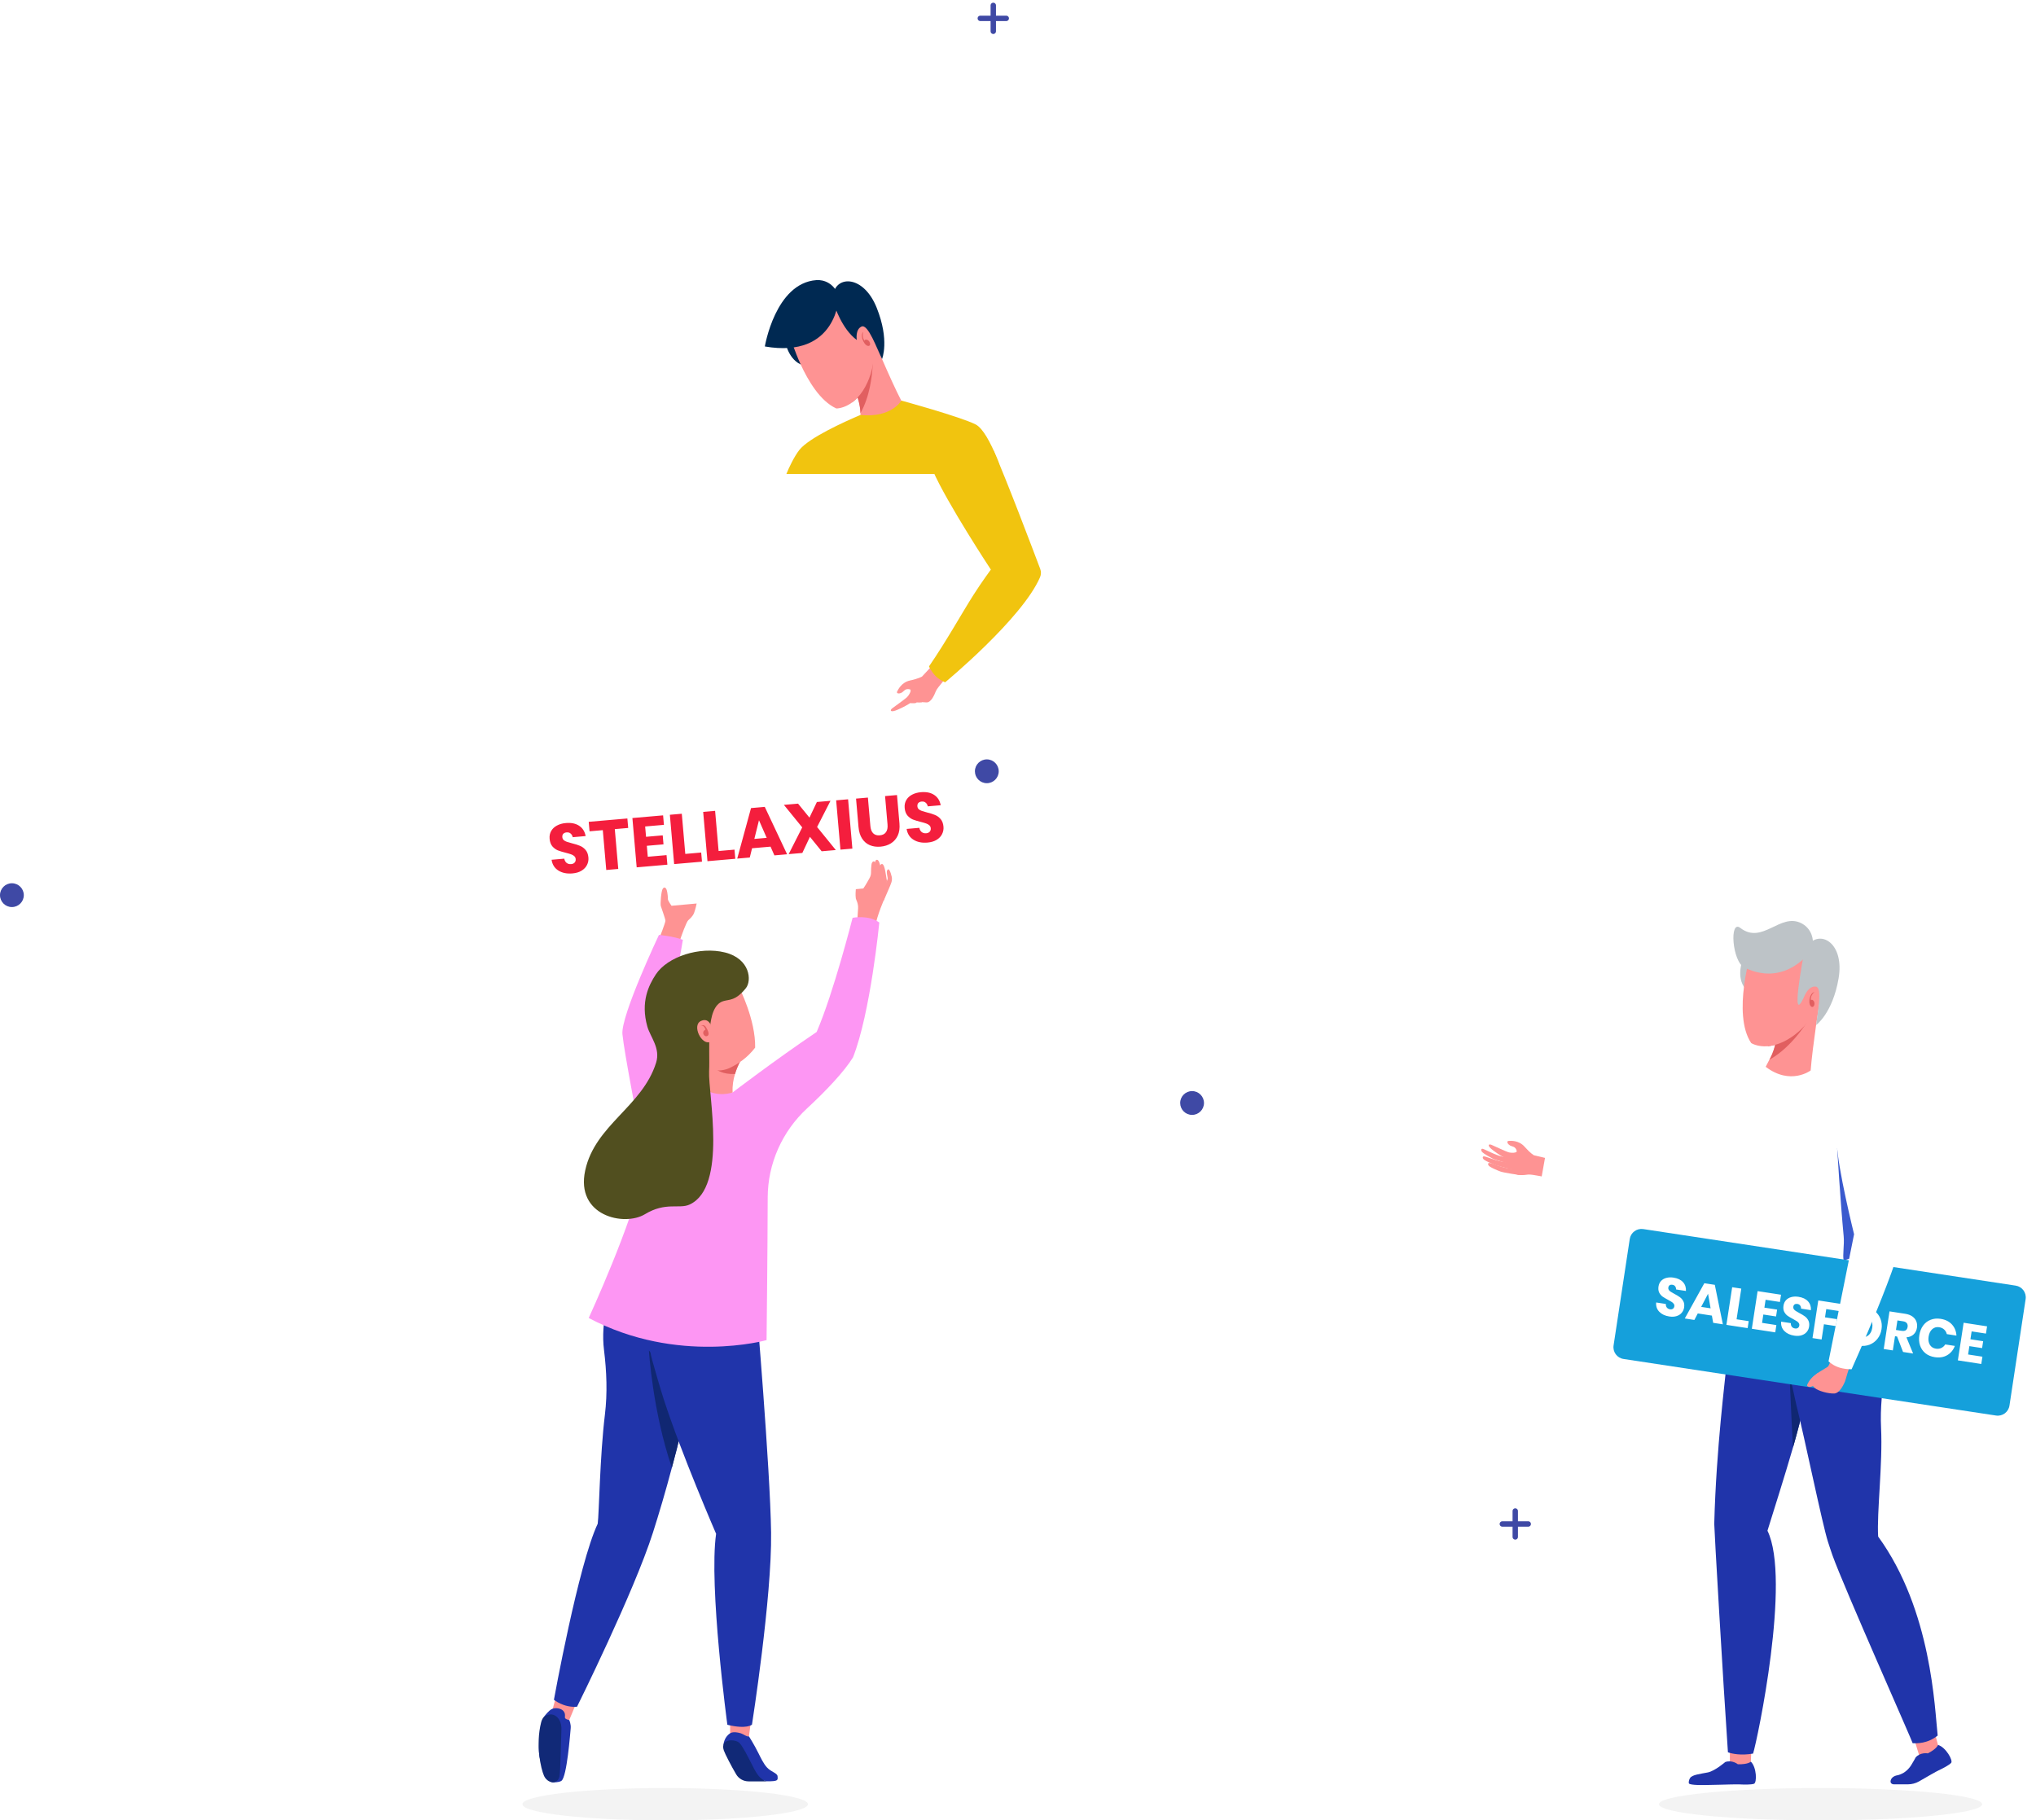 <svg width="378" height="338" viewBox="0 0 378 338" fill="none" xmlns="http://www.w3.org/2000/svg">
<path d="M67 68.41H71.82" stroke="white" stroke-miterlimit="10" stroke-linecap="round"/>
<path d="M69.41 66V70.81" stroke="white" stroke-miterlimit="10" stroke-linecap="round"/>
<path d="M188.43 274.11H193.24" stroke="white" stroke-miterlimit="10" stroke-linecap="round"/>
<path d="M190.84 271.7V276.52" stroke="white" stroke-miterlimit="10" stroke-linecap="round"/>
<path d="M137.57 52.02C137.57 53.24 136.58 54.23 135.36 54.23C134.14 54.23 133.15 53.24 133.15 52.02C133.15 50.8 134.14 49.81 135.36 49.81C136.59 49.82 137.57 50.8 137.57 52.02Z" fill="white"/>
<path d="M317.42 74.21C317.42 75.43 316.43 76.42 315.21 76.42C313.99 76.42 313 75.43 313 74.21C313 72.99 313.99 72 315.21 72C316.44 72.01 317.42 72.99 317.42 74.21Z" fill="white"/>
<path d="M365.89 145.03C365.89 146.25 364.9 147.24 363.68 147.24C362.46 147.24 361.47 146.25 361.47 145.03C361.47 143.81 362.46 142.82 363.68 142.82C364.9 142.82 365.89 143.81 365.89 145.03Z" fill="white"/>
<path d="M223.53 204.8C223.53 206.02 222.54 207.01 221.32 207.01C220.1 207.01 219.11 206.02 219.11 204.8C219.11 203.58 220.1 202.59 221.32 202.59C222.54 202.59 223.53 203.58 223.53 204.8Z" fill="#3F49A5"/>
<path d="M185.42 143.21C185.42 144.43 184.43 145.42 183.21 145.42C181.99 145.42 181 144.43 181 143.21C181 141.99 181.99 141 183.21 141C184.43 141 185.42 141.99 185.42 143.21Z" fill="#3F49A5"/>
<path d="M89.65 194.11C89.65 195.33 88.66 196.32 87.44 196.32C86.22 196.32 85.23 195.33 85.23 194.11C85.23 192.89 86.22 191.9 87.44 191.9C88.66 191.9 89.65 192.89 89.65 194.11Z" fill="white"/>
<path d="M4.42 166.21C4.42 167.43 3.43 168.42 2.21 168.42C0.99 168.42 0 167.43 0 166.21C0 164.99 0.99 164 2.21 164C3.43 164 4.42 164.99 4.42 166.21Z" fill="#3F49A5"/>
<path d="M182 3.41H186.82" stroke="#3F49A5" stroke-miterlimit="10" stroke-linecap="round"/>
<path d="M184.41 1V5.81" stroke="#3F49A5" stroke-miterlimit="10" stroke-linecap="round"/>
<path d="M251 129.4H255.81" stroke="white" stroke-miterlimit="10" stroke-linecap="round"/>
<path d="M253.4 127V131.81" stroke="white" stroke-miterlimit="10" stroke-linecap="round"/>
<path d="M278.92 282.97H283.73" stroke="#3F49A5" stroke-miterlimit="10" stroke-linecap="round"/>
<path d="M281.32 280.56V285.37" stroke="#3F49A5" stroke-miterlimit="10" stroke-linecap="round"/>
<path d="M25.5 225.98H30.31" stroke="white" stroke-miterlimit="10" stroke-linecap="round"/>
<path d="M27.91 223.57V228.39" stroke="white" stroke-miterlimit="10" stroke-linecap="round"/>
<ellipse cx="123.5" cy="335" rx="26.5" ry="3" fill="#C4C4C4" fill-opacity="0.2"/>
<ellipse cx="338" cy="335" rx="30" ry="3" fill="#C4C4C4" fill-opacity="0.2"/>
<path d="M178.87 163.3L99.18 170.9C97.97 171.01 96.9 170.12 96.79 168.91L95 149C94.89 147.78 95.78 146.71 97 146.61L176.69 139.01C177.89 138.9 178.96 139.79 179.07 141L180.86 160.91C180.98 162.12 180.08 163.19 178.87 163.3Z" fill="white"/>
<path d="M109.245 159.227C109.287 159.711 109.2 160.166 108.985 160.594C108.778 161.021 108.444 161.376 107.981 161.66C107.528 161.943 106.96 162.114 106.277 162.173C105.25 162.263 104.382 162.086 103.674 161.643C102.965 161.2 102.542 160.532 102.404 159.639L104.761 159.434C104.825 159.777 104.97 160.038 105.194 160.219C105.427 160.399 105.708 160.474 106.036 160.446C106.321 160.421 106.539 160.324 106.689 160.154C106.84 159.984 106.904 159.77 106.881 159.511C106.861 159.278 106.766 159.09 106.598 158.948C106.437 158.806 106.241 158.697 106.008 158.621C105.775 158.537 105.453 158.443 105.044 158.34C104.448 158.191 103.957 158.043 103.57 157.894C103.191 157.735 102.852 157.486 102.552 157.147C102.261 156.798 102.09 156.33 102.039 155.743C101.992 155.199 102.089 154.716 102.331 154.295C102.573 153.874 102.926 153.539 103.392 153.29C103.865 153.031 104.417 152.874 105.047 152.82C106.066 152.731 106.894 152.903 107.532 153.335C108.179 153.766 108.577 154.401 108.729 155.24L106.333 155.448C106.263 155.15 106.13 154.922 105.934 154.765C105.746 154.599 105.5 154.529 105.198 154.555C104.939 154.578 104.733 154.665 104.581 154.817C104.438 154.969 104.378 155.179 104.401 155.446C104.42 155.662 104.505 155.842 104.657 155.985C104.816 156.119 105.008 156.224 105.232 156.301C105.456 156.377 105.778 156.471 106.196 156.582C106.801 156.73 107.297 156.887 107.686 157.053C108.073 157.211 108.417 157.464 108.717 157.812C109.017 158.16 109.193 158.632 109.245 159.227ZM116.477 151.97L116.63 153.732L114.143 153.948L114.786 161.343L112.558 161.536L111.915 154.141L109.455 154.355L109.302 152.594L116.477 151.97ZM119.778 153.458L119.944 155.375L123.04 155.106L123.185 156.777L120.089 157.046L120.266 159.079L123.75 158.776L123.904 160.551L118.206 161.046L117.41 151.889L123.109 151.394L123.262 153.155L119.778 153.458ZM127.229 158.552L130.182 158.296L130.329 159.992L125.162 160.441L124.366 151.285L126.581 151.092L127.229 158.552ZM133.414 158.015L136.367 157.758L136.514 159.455L131.347 159.904L130.551 150.747L132.766 150.555L133.414 158.015ZM143.059 157.203L139.627 157.501L139.202 159.221L136.871 159.424L139.435 150.041L141.987 149.819L146.131 158.619L143.774 158.824L143.059 157.203ZM142.343 155.569L140.91 152.301L140.05 155.768L142.343 155.569ZM152.548 158.062L150.371 155.38L148.96 158.374L146.422 158.594L148.939 153.626L145.536 149.446L148.165 149.217L150.282 151.813L151.662 148.913L154.187 148.694L151.7 153.556L155.177 157.834L152.548 158.062ZM157.454 148.41L158.249 157.567L156.035 157.759L155.239 148.603L157.454 148.41ZM161.133 148.091L161.592 153.375C161.645 153.979 161.818 154.429 162.114 154.726C162.418 155.021 162.829 155.146 163.347 155.101C163.865 155.056 164.244 154.862 164.484 154.52C164.732 154.176 164.831 153.702 164.778 153.098L164.319 147.814L166.534 147.621L166.993 152.905C167.068 153.769 166.963 154.513 166.678 155.138C166.392 155.754 165.969 156.239 165.408 156.592C164.855 156.936 164.211 157.14 163.478 157.204C162.744 157.268 162.083 157.177 161.497 156.932C160.91 156.687 160.431 156.281 160.06 155.713C159.688 155.145 159.465 154.429 159.39 153.566L158.931 148.282L161.133 148.091ZM175.164 153.5C175.206 153.984 175.12 154.439 174.905 154.867C174.698 155.294 174.364 155.649 173.901 155.933C173.447 156.216 172.879 156.387 172.197 156.446C171.17 156.536 170.302 156.359 169.593 155.916C168.885 155.473 168.462 154.805 168.323 153.912L170.68 153.707C170.745 154.05 170.889 154.311 171.114 154.492C171.347 154.671 171.628 154.747 171.956 154.719C172.241 154.694 172.458 154.597 172.609 154.427C172.759 154.257 172.823 154.043 172.801 153.784C172.781 153.551 172.686 153.363 172.517 153.221C172.357 153.079 172.16 152.97 171.928 152.894C171.694 152.81 171.373 152.716 170.964 152.613C170.368 152.464 169.877 152.316 169.49 152.167C169.11 152.008 168.771 151.759 168.472 151.42C168.181 151.071 168.01 150.603 167.959 150.016C167.911 149.472 168.009 148.989 168.25 148.568C168.492 148.147 168.846 147.812 169.311 147.563C169.785 147.304 170.337 147.147 170.967 147.093C171.986 147.004 172.814 147.176 173.452 147.607C174.098 148.038 174.497 148.674 174.648 149.513L172.252 149.721C172.183 149.423 172.05 149.195 171.854 149.038C171.665 148.872 171.42 148.802 171.118 148.828C170.859 148.851 170.653 148.938 170.501 149.09C170.358 149.242 170.298 149.452 170.321 149.719C170.34 149.935 170.425 150.115 170.576 150.258C170.736 150.392 170.928 150.497 171.152 150.574C171.376 150.65 171.697 150.744 172.116 150.855C172.72 151.003 173.217 151.16 173.605 151.326C173.993 151.484 174.337 151.737 174.637 152.085C174.937 152.433 175.113 152.905 175.164 153.5Z" fill="#F41E3D"/>
<path d="M159.17 170.83C159.17 170.83 159.24 169.79 159.31 168.71C159.38 167.72 158.93 167.07 158.89 166.83C158.78 166.19 158.89 165.1 158.89 165.1L160.28 164.97C160.28 164.97 160.87 164.12 161.45 163.02C161.61 162.72 161.71 162.4 161.71 162.06C161.71 161.19 161.74 161.09 161.79 160.58C161.85 159.88 162.42 159.62 162.63 160.45C162.83 161.22 162.81 162.29 162.81 162.69C162.81 163.09 162.07 164.85 162.07 164.85C162.07 164.85 164.2 166.08 164.26 166.48C164.32 166.88 163.34 168.52 162.59 171.46" fill="#FE9393"/>
<path d="M162.52 160.74C162.52 160.74 162.3 159.76 162.75 159.65C163.12 159.55 163.33 160.32 163.44 160.74C163.55 161.16 163.75 162.51 163.83 162.96C163.91 163.41 162.86 166.04 162.86 166.04L161.66 164.98L162.25 161.91" fill="#FE9393"/>
<path d="M163.35 161.33C163.35 161.33 163.29 160.61 163.63 160.45C163.97 160.29 164.16 160.9 164.27 161.33C164.38 161.75 164.58 163.1 164.66 163.55C164.74 164 163.69 166.63 163.69 166.63L162.49 165.57L163.08 162.5" fill="#FE9393"/>
<path d="M164.66 161.71C164.6 162.1 164.76 162.72 164.8 163C164.84 163.32 164.46 164.01 164.46 164.01L163.67 166.28L164.06 167.26L165.29 164.4L165.5 163.82C165.61 163.48 165.63 163.12 165.55 162.77C165.37 162.02 165.02 160.87 164.66 161.71Z" fill="#FE9393"/>
<path d="M122.38 174.27C122.38 174.27 123.56 171.32 123.54 170.94C123.52 170.56 122.79 168.59 122.68 168.21C122.58 167.83 122.74 165.45 123.05 165.01C123.36 164.57 123.68 164.88 123.8 165.32C123.93 165.76 124.02 166.65 124 166.93C123.98 167.21 124.67 168.18 124.67 168.18L128.12 167.87L129.34 167.76C129.34 167.76 129.12 168.84 128.87 169.49C128.62 170.15 128.12 170.55 127.77 170.88C127.43 171.21 126.52 173.7 126.22 174.65" fill="#FE9393"/>
<path d="M135.55 317.37V322.41C135.55 322.41 137.36 322.97 139.05 322.41L139.71 317.37" fill="#FE9393"/>
<path d="M103.62 313.6L102.3 318.46C102.3 318.46 103.9 319.48 105.68 319.38L107.63 314.69" fill="#FE9393"/>
<path d="M122.34 173.59C122.34 173.59 125.16 173.85 126.78 174.51C126.78 174.51 124.8 186.69 122.84 191.38C121.27 195.15 124.27 205.29 124.27 205.29L118.56 209.17C118.56 209.17 115.89 195.45 115.56 192.03C115.23 188.61 122.34 173.59 122.34 173.59Z" fill="#FD96F3"/>
<path d="M129.84 243.67C129.84 247.83 129.09 253.18 127.98 258.82C127.08 263.36 125.94 268.07 124.74 272.51C123.56 276.97 122.32 281.13 121.23 284.55C117.69 295.64 107.13 316.9 107.13 316.9C104.67 317.11 102.84 315.61 102.84 315.61C102.84 315.61 107.39 290.48 110.97 282.92C111.23 281.03 111.36 270.44 112.31 262.64C112.79 258.67 112.63 254.65 112.14 250.68C111.47 245.36 113.25 240.34 113.25 240.34L129.84 243.67Z" fill="#2034AA"/>
<path d="M127.98 258.82C127.08 263.36 125.94 268.07 124.74 272.51C121.14 262 120.48 250.77 120.48 250.77C120.48 250.77 125.8 256.7 127.98 258.82Z" fill="#102772"/>
<path d="M140.35 241.5C140.35 241.5 142.99 272.53 143.16 284.55C143.33 296.56 139.61 320.22 139.61 320.22C139.61 320.22 138.65 321.14 135.04 320.25C135.04 320.25 131.57 294.52 132.95 284.79C132.95 284.79 126.48 269.88 123.22 259.78C122.6 257.85 121.52 254.14 121.08 252.52C118.33 242.43 125.59 236.17 125.59 236.17" fill="#2034AA"/>
<path d="M158.29 170.42C158.29 170.42 154.79 184.27 151.62 191.61C143.8 196.89 136.02 202.84 136.02 202.84L128 200.71C124 203.07 121.08 208.47 119.32 217.6C117.58 226.73 109.3 244.72 109.3 244.72C125.83 253.48 142.32 248.83 142.32 248.83C142.32 248.83 142.51 232.18 142.53 222.37C142.54 216.06 145.22 210.06 149.86 205.78C153.34 202.57 156.81 198.89 158.37 196.32C161.62 188.1 163.25 171.29 163.25 171.29C161.17 169.8 158.29 170.42 158.29 170.42Z" fill="#FD96F3"/>
<path d="M136.46 199.42C136.16 200.4 135.94 201.59 136.02 202.83C136.02 202.83 133.22 203.91 130.59 202.1C127.96 200.29 130.63 196.89 130.63 196.89H137.52C137.52 196.89 136.91 197.92 136.46 199.42Z" fill="#FE9393"/>
<path d="M137.52 196.89C137.52 196.89 136.91 197.92 136.46 199.42C134.17 199.52 133.09 198.63 133.09 198.63C133.09 198.63 133.72 197.71 134.29 196.89H137.52Z" fill="#E15F60"/>
<path d="M137.28 183.45C137.28 183.45 140.3 189.36 140.2 194.52C138.79 196.38 137.04 197.54 135.57 198.25C133.6 199.2 131.22 198.81 129.68 197.25C128.81 196.37 127.85 195.14 126.96 193.45C123.03 185.97 131.63 177.64 137.28 183.45Z" fill="#FE9393"/>
<path d="M134.6 176.85C139.28 178.02 139.61 182.09 138.47 183.49C136.54 185.87 135.46 185.53 134.28 185.89C130.88 186.93 131.86 194.81 131.65 198.93C131.45 203.05 135.12 220.4 128.02 223.66C126.09 224.54 123.6 223.11 119.74 225.45C115.87 227.79 106.81 225.76 108.65 217.31C110.48 208.86 119.26 205.47 121.81 197.32C122.66 194.62 120.73 192.54 120.19 190.63C118.88 186 120.47 182.9 121.75 180.94C123.93 177.62 129.92 175.68 134.6 176.85Z" fill="#514F1F"/>
<path d="M131.96 190.31C131.96 190.31 131.47 188.92 130.1 189.59C128.43 190.41 130.26 194.1 131.82 193.47" fill="#FE9393"/>
<path d="M130.11 190.41C130.11 190.41 130.7 190.16 131.02 190.65C131.42 191.26 131.92 192.25 131.17 192.4C130.66 192.5 130.18 191.51 130.98 191.2C130.99 191.2 130.75 190.31 130.11 190.41Z" fill="#E15F60"/>
<path d="M134.32 323.92C134.32 323.92 134.42 322.55 135.55 321.84C135.55 321.84 136.06 321.38 137.56 321.84C138.02 321.98 138.65 322.52 139.05 322.4C139.05 322.4 139.98 323.85 140.83 325.56C141.22 326.34 141.73 327.44 142.38 328.16C143.15 329.01 144.31 329.21 144.36 329.8C144.43 330.57 144.49 330.75 142.38 330.75C142.38 330.75 139.5 330.05 138.71 329.23C137.93 328.43 134.32 323.92 134.32 323.92Z" fill="#2034AA"/>
<path d="M138.98 330.76C138.04 330.76 137.16 330.27 136.68 329.46C135.8 327.98 134.61 325.67 134.38 325.01C133.61 322.74 136.61 322.86 137.34 323.68C137.97 324.39 138.88 326.21 139.71 327.84C140.53 329.47 141.14 330.44 142.39 330.77H138.98V330.76Z" fill="#112977"/>
<path d="M105.69 319.38C105.69 319.38 106.04 320.13 105.95 320.96C105.87 321.79 105.25 330 104.23 330.66C104.03 330.79 103.68 330.94 102.71 330.94C101.75 330.94 101.35 329.47 100.44 327.18C99.5 324.83 100.5 321.07 100.84 319.04C100.98 318.71 101.56 318.04 102.05 317.6C102.4 317.28 102.87 317.14 103.34 317.17C104.03 317.23 104.98 317.52 104.89 318.69C104.87 318.96 104.8 319.16 105.69 319.38Z" fill="#2034AA"/>
<path d="M100.47 319.78C100.72 318.79 101.31 318.44 102.1 318.34C103.01 318.22 104.33 319.11 104.23 321.24C104.14 323.37 104.05 329.11 103.87 329.84C103.45 331.53 101.58 331.08 100.99 329.7C100.44 328.45 99.39 324.05 100.47 319.78Z" fill="#112977"/>
<path d="M321.164 321.88V327.92C321.164 327.92 322.984 328.42 325.024 327.92L325.314 321.17" fill="#FE9393"/>
<path d="M325.064 327.1C325.064 327.1 324.544 327.64 322.644 327.58C322.644 327.58 321.594 326.72 320.304 327.17C320.304 327.17 318.404 328.83 317.064 329.1C315.714 329.37 314.144 329.53 313.784 330.13C313.424 330.72 313.554 331.11 313.554 331.11C313.554 331.11 313.464 331.36 315.104 331.43C316.744 331.5 322.014 331.27 322.924 331.32C323.834 331.37 325.064 331.39 325.634 331.21C326.214 331.02 326.154 328.16 325.064 327.1Z" fill="#2034AA"/>
<path d="M354.574 320.3L356.354 326.07C356.354 326.07 358.244 326.01 360.044 324.93L358.334 318.39" fill="#FE9393"/>
<path d="M362.244 327.33C361.834 327.76 360.744 328.33 359.914 328.72C359.454 328.93 357.854 329.86 356.274 330.77C355.654 331.12 354.934 331.31 354.224 331.31H351.634C351.154 331.31 350.974 330.98 350.994 330.77C351.024 330.23 351.484 329.77 352.244 329.63C352.434 329.6 352.624 329.54 352.814 329.46C353.664 329.14 354.354 328.5 354.834 327.74C355.314 326.98 355.654 326.31 355.654 326.31C356.564 325.3 357.904 325.56 357.904 325.56C359.604 324.72 359.804 323.99 359.804 323.99C361.254 324.4 362.654 326.9 362.244 327.33Z" fill="#2034AA"/>
<path d="M335.154 257.95C335.074 259.16 334.964 260.21 334.824 261.02C334.524 262.8 333.784 265.61 332.884 268.76C331.324 274.16 329.284 280.53 328.144 284.22C332.554 293.24 326.264 323.12 325.474 325.6C323.274 325.98 321.604 325.65 320.804 325.36C319.864 311.59 318.244 283.6 318.264 282.93C318.634 268.77 320.364 255.71 320.504 253.63C320.654 251.55 320.864 239.91 321.864 239.51C324.064 238.69 329.774 236.79 332.354 240.54C335.054 244.47 335.484 252.67 335.154 257.95Z" fill="#2034AA"/>
<path d="M335.154 257.95C335.074 259.16 334.964 260.21 334.824 261.02C334.524 262.8 333.784 265.61 332.884 268.76C332.614 264.3 332.094 251.91 332.094 251.91L335.154 257.95Z" fill="#102772"/>
<path d="M359.744 322.25C357.874 323.77 355.884 323.71 355.084 323.67C355.474 324.22 342.334 294.74 340.204 288.76C340.074 288.38 339.524 286.78 339.364 286.24C338.354 283.1 335.074 267.13 333.514 260.88L329.084 240.81C329.084 240.81 323.034 241.63 327.364 241.38C332.864 241.05 339.724 238.31 339.724 238.31C348.894 246.13 349.734 255.13 349.354 259.63C349.204 261.45 349.144 263.27 349.234 265.1C349.564 271.82 348.424 280.81 348.694 285.3C358.654 299 359.194 317.3 359.744 322.25Z" fill="#2034AA"/>
<path d="M320.924 201.64C322.564 200.27 325.184 198.95 327.814 198.08C329.674 197.77 332.834 197.91 336.164 198.77C340.024 199.77 344.514 200.62 345.184 202.08C345.814 203.47 346.494 217.73 345.574 222.64C344.874 226.34 343.094 235.49 343.094 237.7C343.094 239.91 344.284 240.86 343.724 241.5C342.484 242.94 334.004 243.54 330.024 243.54C326.484 243.54 320.444 242.6 320.144 241.46C319.694 239.77 320.834 239.84 320.994 238.07C321.134 236.31 319.534 203.24 320.924 201.64Z" fill="white"/>
<path d="M341.084 213.2C341.084 213.2 341.664 222.9 342.294 229.55C342.444 231.14 342.064 233.03 342.294 234.03L346.014 232.93L343.074 216.79L341.084 213.2Z" fill="#3A5ACE"/>
<g filter="url(#filter0_d)">
<path d="M371.564 261.83L302.424 251.33C301.224 251.15 300.394 250.03 300.574 248.82L303.574 229.06C303.754 227.86 304.874 227.03 306.084 227.21L375.224 237.71C376.424 237.89 377.254 239.01 377.074 240.22L374.074 259.98C373.894 261.19 372.774 262.02 371.564 261.83Z" fill="#15A0DB"/>
</g>
<path d="M312.668 242.777C312.611 243.146 312.464 243.471 312.225 243.752C311.993 244.033 311.678 244.238 311.281 244.365C310.89 244.494 310.434 244.519 309.914 244.439C309.13 244.319 308.513 244.028 308.065 243.568C307.616 243.108 307.421 242.532 307.48 241.84L309.279 242.116C309.265 242.383 309.325 242.605 309.46 242.781C309.602 242.958 309.798 243.065 310.048 243.104C310.265 243.137 310.446 243.104 310.589 243.005C310.733 242.905 310.82 242.757 310.85 242.559C310.877 242.381 310.841 242.224 310.74 242.087C310.646 241.951 310.519 241.834 310.359 241.735C310.2 241.63 309.977 241.501 309.69 241.349C309.272 241.13 308.932 240.929 308.669 240.747C308.415 240.56 308.207 240.312 308.045 240.004C307.891 239.69 307.848 239.309 307.917 238.861C307.981 238.446 308.141 238.103 308.399 237.833C308.656 237.562 308.981 237.376 309.375 237.274C309.775 237.167 310.216 237.15 310.697 237.224C311.475 237.344 312.063 237.623 312.461 238.061C312.865 238.501 313.048 239.049 313.008 239.703L311.179 239.423C311.182 239.187 311.124 238.993 311.006 238.84C310.895 238.681 310.725 238.584 310.494 238.549C310.296 238.518 310.127 238.546 309.986 238.633C309.851 238.72 309.768 238.866 309.736 239.07C309.711 239.235 309.742 239.384 309.829 239.519C309.924 239.648 310.048 239.762 310.202 239.86C310.356 239.957 310.579 240.086 310.871 240.246C311.296 240.466 311.638 240.674 311.898 240.869C312.16 241.057 312.371 241.309 312.531 241.623C312.692 241.938 312.738 242.323 312.668 242.777ZM317.825 244.277L315.206 243.875L314.575 245.084L312.796 244.81L316.421 238.265L318.368 238.563L319.864 245.895L318.065 245.619L317.825 244.277ZM317.588 242.926L317.112 240.222L315.838 242.657L317.588 242.926ZM322.409 244.961L324.663 245.306L324.464 246.601L320.52 245.996L321.593 239.008L323.283 239.267L322.409 244.961ZM327.797 241.336L327.573 242.799L329.935 243.161L329.739 244.436L327.377 244.074L327.139 245.626L329.798 246.034L329.59 247.388L325.241 246.72L326.313 239.732L330.662 240.4L330.456 241.744L327.797 241.336ZM335.873 246.339C335.816 246.708 335.668 247.033 335.43 247.313C335.198 247.594 334.883 247.799 334.486 247.927C334.095 248.056 333.639 248.08 333.119 248C332.335 247.88 331.718 247.59 331.269 247.13C330.821 246.67 330.626 246.093 330.685 245.401L332.484 245.677C332.47 245.945 332.53 246.167 332.665 246.342C332.806 246.519 333.002 246.627 333.253 246.665C333.47 246.699 333.651 246.666 333.794 246.566C333.938 246.467 334.024 246.318 334.055 246.121C334.082 245.943 334.045 245.785 333.945 245.648C333.851 245.513 333.724 245.395 333.564 245.297C333.405 245.191 333.182 245.063 332.895 244.911C332.477 244.691 332.136 244.491 331.874 244.309C331.62 244.121 331.412 243.874 331.25 243.566C331.096 243.252 331.053 242.871 331.122 242.423C331.185 242.008 331.346 241.665 331.603 241.394C331.861 241.123 332.186 240.937 332.579 240.836C332.98 240.729 333.421 240.712 333.902 240.786C334.68 240.905 335.268 241.184 335.666 241.623C336.07 242.063 336.253 242.61 336.213 243.265L334.384 242.984C334.387 242.749 334.329 242.554 334.211 242.401C334.1 242.243 333.93 242.146 333.699 242.11C333.501 242.08 333.332 242.108 333.19 242.194C333.056 242.281 332.973 242.427 332.941 242.631C332.916 242.796 332.947 242.946 333.034 243.081C333.129 243.21 333.253 243.323 333.407 243.421C333.56 243.519 333.783 243.647 334.076 243.807C334.501 244.027 334.843 244.235 335.103 244.43C335.364 244.619 335.575 244.87 335.736 245.185C335.897 245.5 335.942 245.884 335.873 246.339ZM342.134 242.16L341.928 243.505L339.062 243.065L338.826 244.597L341.041 244.937L340.843 246.222L338.629 245.882L338.195 248.709L336.505 248.449L337.578 241.461L342.134 242.16ZM346.34 242.695C346.999 242.796 347.572 243.042 348.058 243.434C348.552 243.82 348.912 244.31 349.137 244.905C349.364 245.492 349.425 246.129 349.32 246.814C349.215 247.5 348.962 248.092 348.562 248.59C348.168 249.089 347.677 249.452 347.089 249.679C346.509 249.9 345.893 249.961 345.24 249.861C344.588 249.761 344.015 249.518 343.521 249.132C343.035 248.74 342.676 248.246 342.443 247.651C342.218 247.056 342.157 246.417 342.262 245.731C342.368 245.046 342.617 244.457 343.009 243.964C343.409 243.466 343.9 243.106 344.48 242.885C345.068 242.658 345.688 242.595 346.34 242.695ZM346.099 244.266C345.546 244.181 345.076 244.295 344.691 244.607C344.314 244.913 344.077 245.376 343.982 245.995C343.888 246.608 343.975 247.12 344.242 247.532C344.516 247.945 344.93 248.194 345.483 248.279C346.03 248.363 346.496 248.249 346.881 247.937C347.266 247.626 347.506 247.163 347.6 246.55C347.694 245.938 347.604 245.425 347.33 245.012C347.063 244.6 346.653 244.351 346.099 244.266ZM353.317 251.03L352.21 248.158L351.825 248.099L351.419 250.738L349.729 250.479L350.802 243.491L353.688 243.934C354.242 244.019 354.695 244.186 355.048 244.436C355.4 244.686 355.647 244.993 355.786 245.358C355.927 245.717 355.964 246.111 355.898 246.539C355.82 247.047 355.613 247.456 355.275 247.769C354.943 248.082 354.501 248.264 353.947 248.314L355.185 251.316L353.317 251.03ZM352.002 246.943L353.05 247.104C353.386 247.155 353.644 247.121 353.824 247C354.006 246.873 354.119 246.664 354.163 246.374C354.206 246.097 354.157 245.867 354.016 245.684C353.882 245.501 353.651 245.385 353.321 245.334L352.274 245.173L352.002 246.943ZM360.289 244.876C361.178 245.013 361.877 245.359 362.385 245.916C362.9 246.474 363.182 247.165 363.231 247.988L361.442 247.714C361.359 247.371 361.194 247.086 360.946 246.859C360.704 246.633 360.395 246.491 360.02 246.433C359.525 246.357 359.099 246.477 358.74 246.793C358.381 247.109 358.155 247.57 358.062 248.176C357.969 248.783 358.047 249.29 358.294 249.699C358.543 250.102 358.914 250.341 359.408 250.417C359.784 250.474 360.121 250.431 360.419 250.288C360.724 250.146 360.967 249.927 361.147 249.631L362.936 249.906C362.644 250.67 362.168 251.245 361.509 251.629C360.857 252.008 360.086 252.129 359.197 251.993C358.518 251.888 357.944 251.649 357.476 251.273C357.008 250.891 356.674 250.408 356.474 249.825C356.28 249.242 356.236 248.604 356.343 247.912C356.449 247.221 356.682 246.626 357.041 246.128C357.408 245.631 357.871 245.274 358.43 245.056C358.991 244.832 359.61 244.772 360.289 244.876ZM366.05 247.207L365.826 248.67L368.188 249.032L367.992 250.308L365.63 249.945L365.392 251.497L368.051 251.905L367.843 253.259L363.494 252.591L364.566 245.603L368.915 246.271L368.709 247.615L366.05 247.207Z" fill="white"/>
<path d="M340.354 251.26C340.354 251.26 339.664 253.41 339.414 253.7C339.164 254 336.554 255.18 336.144 256.34C336.144 256.34 336.224 257.09 336.894 257.69C337.554 258.28 339.454 258.79 340.544 258.74C341.644 258.69 342.414 256.78 342.534 256.52C342.644 256.27 343.224 253.94 343.814 252.75" fill="#FE9393"/>
<path d="M337.594 254.87C337.594 254.87 336.334 255.67 335.864 256.48C335.494 257.12 335.354 257.29 335.694 257.46C336.034 257.63 336.714 257.39 337.214 256.96" fill="#FE9393"/>
<path d="M341.024 212.22C341.144 216.79 344.224 229.17 344.224 229.17L339.484 252.77C339.484 252.77 340.004 253.34 341.164 253.81C342.314 254.27 343.764 254.24 343.764 254.24C343.764 254.24 353.294 233.07 353.294 228.55C353.294 223.62 352.714 210.44 347.534 203.65C345.524 201.02 340.914 199.98 340.914 199.98" fill="white"/>
<path d="M287.934 215.26L284.774 214.5C284.774 214.5 284.124 214.14 283.044 212.91C281.964 211.68 280.404 211.82 280.084 211.84C279.754 211.86 279.734 212.27 280.304 212.66C280.694 212.92 281.364 212.8 281.594 213.7C281.694 214.1 280.554 214.12 279.974 213.92C279.384 213.72 277.394 212.77 276.884 212.56C276.374 212.35 275.944 212.67 277.274 213.65C278.514 214.56 278.934 214.74 279.394 215.02C279.394 215.03 279.684 215.62 279.864 215.85C279.914 215.91 280.004 215.96 280.104 216.01C280.184 216.16 280.394 216.59 280.544 216.78C280.574 216.81 280.604 216.84 280.644 216.87C280.764 217.13 280.884 217.37 280.984 217.59C281.404 218.41 283.004 218.18 283.704 218.09C284.404 218 287.414 218.68 287.414 218.68L287.934 215.26Z" fill="#FE9393"/>
<path d="M280.254 214.99C280.254 214.99 279.424 214.96 278.244 214.57C277.064 214.18 275.554 213.34 275.244 213.3C274.934 213.27 274.904 213.66 275.244 213.97C275.584 214.28 276.554 214.84 277.114 215.12C277.764 215.45 280.624 216.18 280.624 216.18" fill="#FE9393"/>
<path d="M280.674 215.82C280.674 215.82 279.844 215.89 278.624 215.63C277.404 215.37 275.814 214.71 275.504 214.71C275.194 214.71 275.204 215.11 275.584 215.37C275.964 215.63 276.984 216.09 277.564 216.3C278.254 216.55 281.174 217.27 281.174 217.27" fill="#FE9393"/>
<path d="M281.664 217.04C281.664 217.04 280.834 217.11 279.614 216.85C278.394 216.59 276.804 215.93 276.494 215.93C276.184 215.93 276.194 216.33 276.574 216.59C276.954 216.86 277.974 217.31 278.554 217.52C279.244 217.77 282.164 218.18 282.164 218.18" fill="#FE9393"/>
<path d="M320.924 201.64C320.924 201.64 308.804 212.32 305.194 216.88C305.194 216.88 306.734 220.16 309.434 221.62C309.434 221.62 317.594 217.76 321.814 214.82" fill="white"/>
<path d="M305.544 216.46L286.874 214.82L286.184 218.69C286.184 218.69 300.294 224.1 305.574 224.1C309.894 224.1 320.454 215.72 320.454 215.72L305.544 216.46Z" fill="white"/>
<path d="M336.164 198.76C336.154 198.77 332.414 201.59 327.814 198.08C327.814 198.08 328.394 196.97 328.494 196.77C328.754 196.32 329.254 195.36 329.564 194C329.594 193.91 329.614 193.8 329.634 193.7C329.724 193.29 329.784 192.85 329.824 192.38C329.904 191.56 329.894 190.65 329.754 189.67L330.194 189.31L337.534 183.54L338.374 182.89C338.374 182.89 338.134 184.29 337.794 186.35C337.614 187.52 337.394 188.88 337.174 190.32C336.764 193.24 336.344 196.45 336.164 198.76Z" fill="#FE9393"/>
<path d="M335.024 190.48C333.964 192.01 331.594 195.06 328.504 196.76C328.764 196.31 329.264 195.35 329.574 193.99C329.084 194.14 328.644 194.21 328.224 194.25C328.244 193.91 328.264 193.57 328.254 193.2L328.744 192.91L329.844 192.37L335.644 189.55C335.634 189.56 335.424 189.91 335.024 190.48Z" fill="#E15F60"/>
<path d="M323.444 178.5C323.444 178.5 322.164 182 324.444 183.99L325.534 178.66L323.444 178.5Z" fill="#BDC3C7"/>
<path d="M336.224 189C335.854 189.52 335.454 190.01 335.024 190.48C335.024 190.48 335.024 190.48 335.014 190.49C334.304 191.26 333.504 191.96 332.634 192.55C331.504 193.31 330.484 193.76 329.564 194C329.074 194.15 328.634 194.22 328.214 194.26C326.264 194.42 325.124 193.67 325.124 193.67C323.294 190.96 323.364 186.55 323.784 183.21C323.944 181.86 324.174 180.68 324.344 179.86C324.504 179.12 324.634 178.67 324.634 178.67C324.644 178.64 324.644 178.61 324.654 178.58C325.444 174.27 331.214 174.12 335.174 176.54C335.404 176.68 335.624 176.83 335.844 177C336.944 177.79 337.854 178.81 338.404 180C339.334 182.04 338.764 184.35 337.814 186.33C337.764 186.43 337.714 186.54 337.654 186.64C337.204 187.54 336.694 188.33 336.224 189Z" fill="#FE9393"/>
<path d="M336.454 176.23C336.454 176.23 331.754 183.47 323.874 179.66C321.574 178.55 321.054 170.71 323.084 172.28C327.234 175.49 330.494 169.38 334.474 171.44C335.754 172.1 337.004 173.71 336.454 176.23Z" fill="#BDC3C7"/>
<path d="M334.894 177.15C334.894 177.15 332.164 191.37 335.054 184.84C335.054 184.84 335.784 183.02 337.114 183.19C338.444 183.36 337.374 188.25 337.194 190.32C337.194 190.32 340.224 188.15 341.344 181.7C342.464 175.25 338.124 172.6 335.724 175.39L334.894 177.15Z" fill="#BDC3C7"/>
<path d="M336.844 184.2C336.844 184.2 336.104 184.3 335.944 185.66C335.784 187.02 336.664 187.3 336.844 186.58C337.024 185.86 336.354 185.43 336.214 185.73C336.204 185.73 336.024 184.93 336.844 184.2Z" fill="#E15F60"/>
<path d="M186 88H146C146.5 86.76 147.46 84.771 148.37 83.591C150.12 81.281 157.11 78.181 159.18 77.291C159.3 77.241 159.4 77.191 159.48 77.161C159.67 77.091 159.77 77.041 159.77 77.041L167.34 74.391V74.381H167.35C167.35 74.381 178.28 77.371 181.12 78.801C182.5 79.491 183.93 82.261 185.03 84.911C185.11 85.121 185.21 85.341 185.3 85.581C185.55 86.241 185.79 87.42 186 88Z" fill="#F1C40F"/>
<path d="M167.33 74.391V74.401C167.33 74.401 165.52 77.631 159.76 77.051C159.76 77.051 159.77 76.931 159.75 76.711C159.74 76.191 159.65 75.111 159.21 73.791C159.19 73.691 159.15 73.601 159.11 73.491C158.97 73.101 158.79 72.691 158.58 72.261C158.22 71.521 157.73 70.751 157.1 69.991L157.29 69.451L160.51 60.691L160.88 59.701C160.88 59.701 161.41 61.021 162.2 62.941C162.65 64.031 163.18 65.311 163.75 66.651C164.94 69.381 166.26 72.331 167.33 74.391Z" fill="#FE9393"/>
<path d="M162.01 67.941C162.01 67.941 162.01 67.941 162.01 67.951C161.91 69.801 161.49 73.641 159.75 76.711C159.74 76.191 159.65 75.111 159.21 73.791C158.87 74.171 158.53 74.471 158.2 74.721C158.04 74.421 157.87 74.121 157.67 73.811L157.93 73.301L158.59 72.261L162.05 66.821C162.04 66.831 162.06 67.251 162.01 67.941Z" fill="#E15F60"/>
<path d="M145.87 63.811C145.87 63.811 146.62 67.461 149.6 67.951L147.73 62.841L145.87 63.811Z" fill="#002952"/>
<path d="M162.26 66.051C162.22 66.681 162.13 67.321 162.02 67.941C162.02 67.941 162.02 67.941 162.02 67.951C161.82 68.981 161.5 69.991 161.07 70.951C160.51 72.191 159.88 73.111 159.22 73.791C158.88 74.171 158.54 74.471 158.21 74.721C156.64 75.881 155.27 75.841 155.27 75.841C152.29 74.491 150.04 70.701 148.64 67.641C148.07 66.401 147.65 65.281 147.36 64.491C147.11 63.771 146.98 63.331 146.98 63.331C146.97 63.301 146.96 63.281 146.95 63.251C145.36 59.161 150.19 56.011 154.84 56.001C155.11 56.001 155.38 56.011 155.65 56.041C157 56.141 158.31 56.531 159.4 57.261C161.26 58.511 161.99 60.781 162.21 62.961C162.22 63.081 162.23 63.191 162.24 63.311C162.33 64.291 162.31 65.241 162.26 66.051Z" fill="#FE9393"/>
<path d="M155.76 55.051C155.76 55.051 155.48 66.661 142 64.331C142 64.331 143.94 52.571 151.56 52.011C153 51.901 154.91 52.621 155.76 55.051Z" fill="#002952"/>
<path d="M154.91 56.651C154.91 56.651 156.25 61.071 159.07 63.121C159.07 63.121 158.74 61.191 159.95 60.631C161.17 60.081 162.82 64.801 163.76 66.661C163.76 66.661 165.2 63.231 162.77 57.151C160.34 51.071 155.25 51.091 154.67 54.731L154.91 56.651Z" fill="#002952"/>
<path d="M160.27 61.631C160.27 61.631 159.69 62.111 160.27 63.351C160.85 64.591 161.74 64.371 161.51 63.661C161.28 62.961 160.49 62.931 160.52 63.271C160.53 63.271 159.96 62.691 160.27 61.631Z" fill="#E15F60"/>
<path d="M173.39 123.241L171.18 125.621C171.18 125.621 170.55 126.011 168.95 126.351C167.35 126.691 166.71 128.111 166.56 128.401C166.41 128.691 166.76 128.921 167.39 128.611C167.81 128.401 168.03 127.761 168.93 128.001C169.33 128.111 168.78 129.111 168.32 129.521C167.86 129.931 166.06 131.201 165.62 131.541C165.18 131.881 165.26 132.411 166.76 131.731C168.16 131.101 168.52 130.821 168.99 130.551C169 130.551 169.66 130.601 169.94 130.551C170.02 130.541 170.11 130.491 170.19 130.421C170.36 130.431 170.84 130.451 171.08 130.421C171.12 130.411 171.16 130.401 171.2 130.371C171.48 130.391 171.76 130.411 171.99 130.421C172.91 130.471 173.49 128.961 173.76 128.311C174.03 127.651 176.1 125.371 176.1 125.371L173.39 123.241Z" fill="#FE9393"/>
<path d="M173.17 87.341C175.79 93.361 183.96 105.761 183.96 105.761C183.96 105.761 182.27 108.051 180.74 110.451C178.5 113.971 175.8 118.891 172.48 123.731C172.48 123.731 172.84 124.641 173.75 125.571C174.41 126.241 175.47 126.691 175.47 126.691C175.47 126.691 189.77 114.871 193.09 107.181C193.3 106.691 193.32 106.141 193.13 105.651C191.9 102.381 186.81 88.921 184.45 83.621L173.17 87.341Z" fill="#F1C40F"/>
<defs>
<filter id="filter0_d" x="298.549" y="227.186" width="78.549" height="36.672" filterUnits="userSpaceOnUse" color-interpolation-filters="sRGB">
<feFlood flood-opacity="0" result="BackgroundImageFix"/>
<feColorMatrix in="SourceAlpha" type="matrix" values="0 0 0 0 0 0 0 0 0 0 0 0 0 0 0 0 0 0 127 0"/>
<feOffset dx="-1" dy="1"/>
<feGaussianBlur stdDeviation="0.5"/>
<feColorMatrix type="matrix" values="0 0 0 0 0 0 0 0 0 0 0 0 0 0 0 0 0 0 0.25 0"/>
<feBlend mode="normal" in2="BackgroundImageFix" result="effect1_dropShadow"/>
<feBlend mode="normal" in="SourceGraphic" in2="effect1_dropShadow" result="shape"/>
</filter>
</defs>
</svg>
